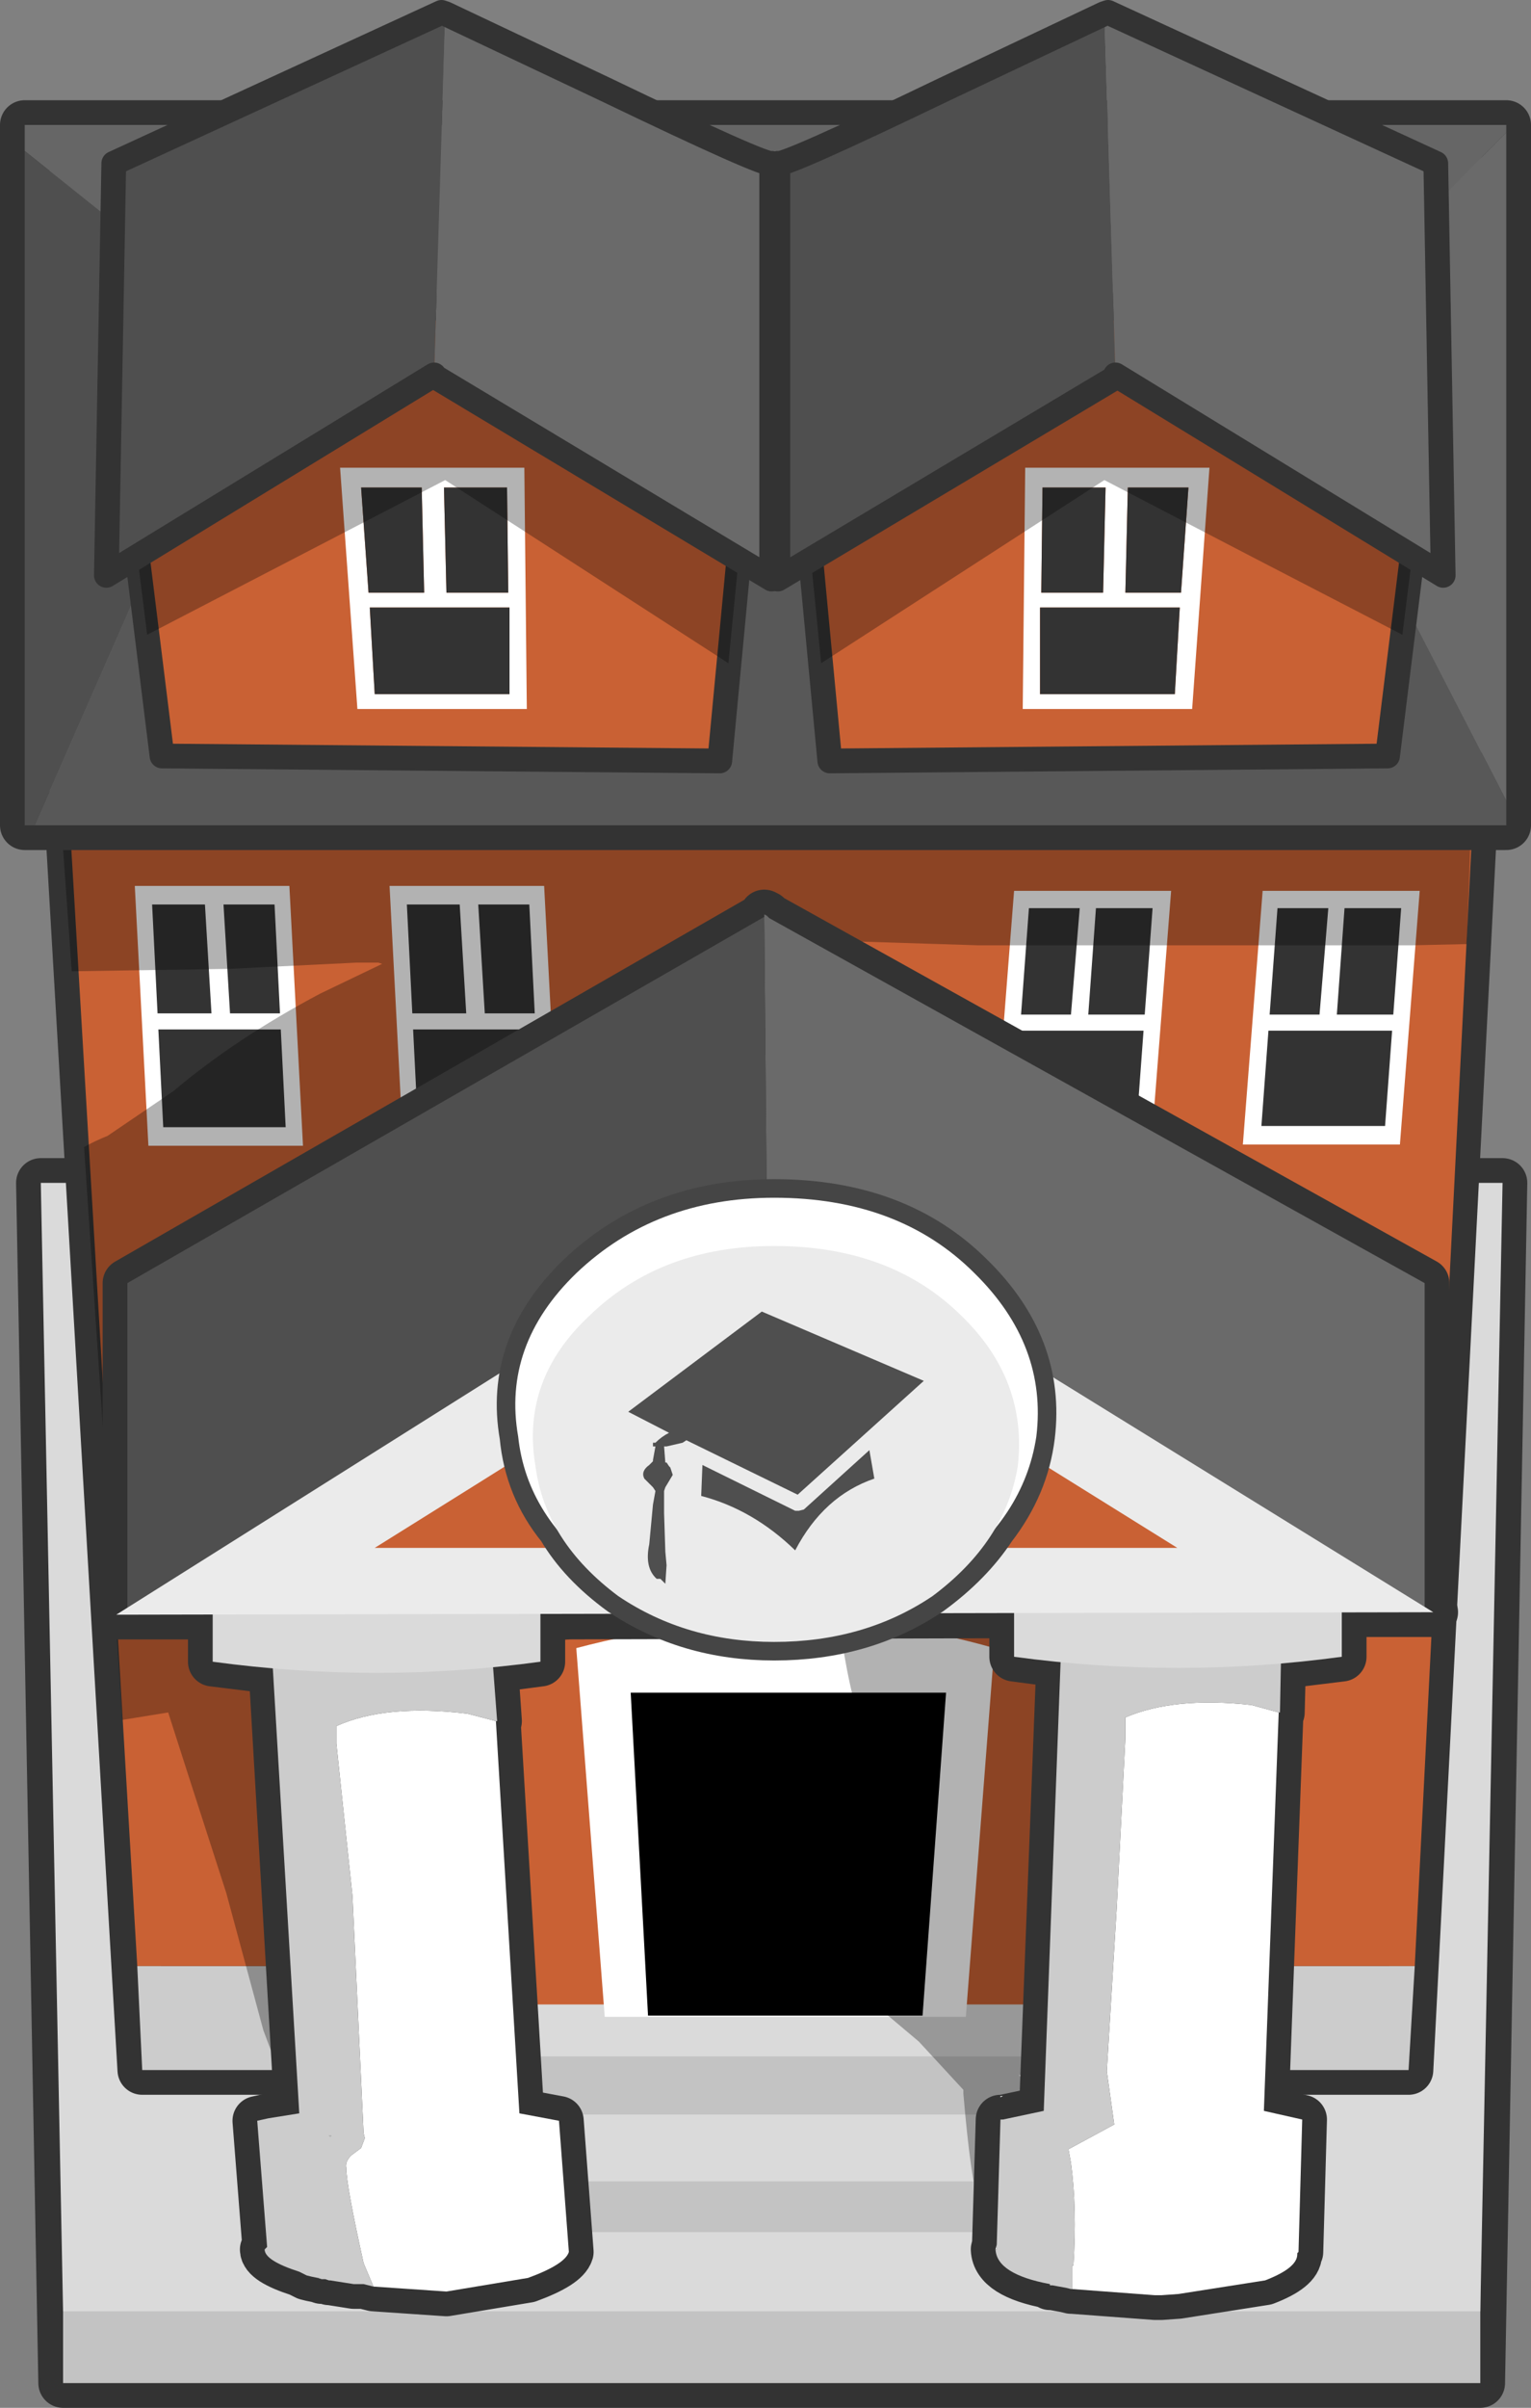 <?xml version="1.0" encoding="UTF-8" standalone="no"?>
<svg xmlns:xlink="http://www.w3.org/1999/xlink" height="97.3px" width="61.9px" xmlns="http://www.w3.org/2000/svg">
  <rect width="100%" height="100%" fill="#808080" stroke="none"/>
  <g transform="matrix(1.0, 0.0, 0.0, 1.0, -0.9, 34.4)">
    <path d="M60.75 61.9 L3.45 61.9 2.55 13.4 61.65 13.4 60.75 61.9" fill="#c3c3c3" fill-rule="evenodd" stroke="none"/>
    <path d="M60.75 61.9 L3.45 61.9 2.55 13.4 61.65 13.4 60.75 61.9 Z" fill="none" stroke="#333333" stroke-linecap="round" stroke-linejoin="round" stroke-width="2.0"/>
    <path d="M3.45 52.8 L60.75 52.8 60.75 61.9 3.45 61.9 3.45 52.8" fill="#c3c3c3" fill-rule="evenodd" stroke="none"/>
    <path d="M61.65 13.4 L60.75 59.0 3.45 59.0 2.55 13.4 61.65 13.4" fill="#dadada" fill-rule="evenodd" stroke="none"/>
    <path d="M60.55 -3.35 L57.85 49.25 6.65 49.25 3.6 -3.2 60.55 -3.35" fill="#000000" fill-rule="evenodd" stroke="none"/>
    <path d="M60.55 -3.35 L57.85 49.25 6.65 49.25 3.6 -3.2 60.55 -3.35 Z" fill="none" stroke="#333333" stroke-linecap="round" stroke-linejoin="round" stroke-width="2.0"/>
    <path d="M6.45 45.05 L3.6 -3.2 60.55 -3.35 58.1 45.05 6.45 45.05" fill="#c96134" fill-rule="evenodd" stroke="none"/>
    <path d="M58.1 45.05 L57.85 49.25 6.65 49.25 6.45 45.05 58.1 45.05" fill="#cccccc" fill-rule="evenodd" stroke="none"/>
    <path d="M17.2 55.8 L17.2 46.35 49.4 46.35 49.4 55.8 17.2 55.8" fill="#c3c3c3" fill-rule="evenodd" stroke="none"/>
    <path d="M49.35 48.7 L17.35 48.7 17.35 45.15 49.35 45.15 49.35 48.7 M17.35 51.05 L49.35 51.05 49.35 53.75 17.35 53.75 17.35 51.05" fill="#dadada" fill-rule="evenodd" stroke="none"/>
    <path d="M6.9 11.9 L6.35 1.4 12.6 1.4 13.15 11.9 6.9 11.9" fill="#ffffff" fill-rule="evenodd" stroke="none"/>
    <path d="M7.5 11.15 L7.05 2.15 12.0 2.15 12.45 11.15 7.5 11.15" fill="#333333" fill-rule="evenodd" stroke="none"/>
    <path d="M9.45 6.55 L9.15 1.55 9.9 1.55 10.2 6.55 12.8 6.55 12.8 7.2 6.75 7.2 6.75 6.55 9.45 6.55" fill="#ffffff" fill-rule="evenodd" stroke="none"/>
    <path d="M58.3 1.6 L57.5 11.85 51.15 11.85 51.95 1.6 58.3 1.6" fill="#ffffff" fill-rule="evenodd" stroke="none"/>
    <path d="M57.55 2.3 L56.9 11.1 51.9 11.1 52.55 2.3 57.55 2.3" fill="#333333" fill-rule="evenodd" stroke="none"/>
    <path d="M55.3 1.75 L54.95 6.6 57.65 6.6 57.65 7.25 51.6 7.25 51.6 6.6 54.25 6.6 54.65 1.75 55.3 1.75" fill="#ffffff" fill-rule="evenodd" stroke="none"/>
    <path d="M16.65 1.4 L22.9 1.4 23.45 11.9 17.2 11.9 16.65 1.4" fill="#ffffff" fill-rule="evenodd" stroke="none"/>
    <path d="M17.35 2.15 L22.3 2.15 22.75 11.15 17.8 11.15 17.35 2.15" fill="#333333" fill-rule="evenodd" stroke="none"/>
    <path d="M20.2 1.55 L20.5 6.55 23.1 6.55 23.1 7.2 17.05 7.2 17.05 6.55 19.75 6.55 19.45 1.55 20.2 1.55" fill="#ffffff" fill-rule="evenodd" stroke="none"/>
    <path d="M41.9 1.6 L48.25 1.6 47.45 11.85 41.1 11.85 41.9 1.6" fill="#ffffff" fill-rule="evenodd" stroke="none"/>
    <path d="M42.5 2.3 L47.5 2.3 46.85 11.1 41.85 11.1 42.5 2.3" fill="#333333" fill-rule="evenodd" stroke="none"/>
    <path d="M44.6 1.75 L45.25 1.75 44.9 6.6 47.6 6.6 47.6 7.25 41.55 7.25 41.55 6.6 44.2 6.6 44.6 1.75" fill="#ffffff" fill-rule="evenodd" stroke="none"/>
    <path d="M48.3 46.6 L18.05 46.6 18.05 28.2 48.3 28.2 48.3 46.6" fill="#c96134" fill-rule="evenodd" stroke="none"/>
    <path d="M24.2 32.2 Q28.55 31.05 32.85 31.05 37.1 31.05 41.1 32.2 L39.95 47.1 25.35 47.1 24.2 32.2" fill="#ffffff" fill-rule="evenodd" stroke="none"/>
    <path d="M39.15 34.0 L38.2 47.05 27.1 47.05 26.4 34.0 39.15 34.0" fill="#000000" fill-rule="evenodd" stroke="none"/>
    <path d="M60.35 -0.3 L60.2 3.75 58.0 3.8 40.45 3.8 32.55 3.55 31.3 3.35 31.25 3.75 Q31.25 5.35 37.15 7.45 L42.0 9.7 46.15 11.65 46.9 11.55 53.4 15.35 57.75 17.75 Q57.65 19.45 57.8 20.35 L57.6 25.85 52.85 27.2 Q50.2 27.95 50.15 29.25 L50.35 29.95 50.75 30.45 Q49.85 30.9 49.9 32.4 L50.15 35.95 Q49.85 37.9 50.0 41.8 L49.85 47.6 49.65 49.45 42.1 49.45 43.15 50.7 Q43.1 51.5 42.2 51.5 L41.35 51.2 41.5 53.55 41.5 54.35 41.3 54.8 41.4 54.95 41.65 55.4 41.6 55.7 41.2 55.8 Q40.6 55.8 40.5 54.95 L40.5 54.75 Q40.15 53.75 39.85 50.2 L39.85 50.05 38.05 48.1 36.15 46.5 Q34.75 45.25 34.75 44.65 34.75 43.95 35.1 43.8 L34.9 43.5 36.6 43.55 37.0 43.8 37.05 43.3 Q37.05 40.55 36.3 36.5 35.65 35.65 35.15 33.1 L34.6 30.1 Q32.95 29.9 29.9 30.6 27.5 31.0 26.0 31.55 L22.15 32.1 Q20.3 32.3 20.15 33.4 19.75 33.75 19.8 34.25 19.8 35.45 20.8 35.7 20.5 36.1 20.5 36.55 L20.8 37.3 Q21.05 37.7 21.6 37.95 21.05 38.4 21.0 38.75 20.7 40.25 20.75 42.6 L21.4 47.05 21.65 47.95 Q20.9 48.05 20.9 49.05 L20.95 49.45 14.15 49.45 14.35 50.25 Q14.35 51.0 13.5 51.0 12.9 51.0 12.25 49.45 L12.1 49.45 12.0 48.85 11.55 47.65 10.05 42.1 8.55 37.45 7.7 34.8 5.85 35.1 4.3 11.95 Q4.75 11.7 5.25 11.5 L7.9 9.7 Q10.45 7.55 13.85 5.75 L16.35 4.55 16.2 4.5 15.3 4.5 10.2 4.75 3.8 4.85 3.4 -0.8 60.35 -0.3" fill="#000000" fill-opacity="0.302" fill-rule="evenodd" stroke="none"/>
    <path d="M55.15 32.55 L52.7 32.85 52.65 34.8 52.6 34.8 52.0 50.9 53.55 51.25 53.4 56.6 53.35 56.65 53.35 56.7 Q53.35 57.25 52.05 57.75 L48.55 58.3 47.85 58.35 47.6 58.35 44.25 58.1 44.2 58.1 44.0 58.05 43.45 57.95 43.35 57.95 43.35 57.9 Q41.2 57.5 41.15 56.5 L41.2 56.3 41.35 51.25 41.45 51.25 43.1 50.9 43.8 32.8 41.9 32.55 41.9 30.8 22.75 30.85 22.75 32.75 20.85 33.0 21.0 35.15 20.95 35.15 21.9 51.0 23.5 51.3 23.9 56.6 Q23.75 57.1 22.25 57.65 L18.95 58.2 16.0 58.0 15.6 57.9 15.2 57.9 14.25 57.75 14.2 57.75 14.05 57.7 13.9 57.7 13.75 57.65 13.5 57.6 13.3 57.55 13.2 57.5 13.1 57.45 13.0 57.4 Q11.6 56.95 11.6 56.5 L11.7 56.4 11.3 51.3 11.75 51.2 13.0 51.0 11.95 33.05 9.5 32.75 9.5 30.85 5.6 30.85 6.05 30.6 6.05 17.45 31.8 2.65 31.8 2.55 31.9 2.6 32.0 2.7 58.5 17.45 58.5 30.55 58.85 30.75 55.15 30.75 55.15 32.55 M14.3 51.9 L14.2 51.9 14.25 51.95 14.3 51.9 M41.45 50.3 L41.35 50.35 41.35 50.3 41.45 50.3" fill="#333333" fill-rule="evenodd" stroke="none"/>
    <path d="M55.15 32.55 L55.15 30.75 58.85 30.75 58.5 30.55 58.5 17.45 32.0 2.7 31.9 2.6 31.8 2.55 31.8 2.65 6.05 17.45 6.05 30.6 5.6 30.85 9.5 30.85 9.5 32.75 11.95 33.05 13.0 51.0 11.75 51.2 11.3 51.3 11.7 56.4 11.6 56.5 Q11.6 56.95 13.0 57.4 L13.1 57.45 13.2 57.5 13.3 57.55 13.5 57.6 13.75 57.65 13.9 57.7 14.05 57.7 14.2 57.75 14.25 57.75 15.2 57.9 15.6 57.9 16.0 58.0 18.95 58.2 22.25 57.65 Q23.75 57.1 23.9 56.6 L23.5 51.3 21.9 51.0 20.95 35.15 21.0 35.15 20.85 33.0 22.75 32.75 22.75 30.85 41.9 30.8 41.9 32.55 43.8 32.8 43.1 50.9 41.45 51.25 41.35 51.25 41.2 56.3 41.15 56.5 Q41.2 57.5 43.35 57.9 L43.35 57.95 43.45 57.95 44.0 58.05 44.2 58.1 44.25 58.1 47.6 58.35 47.85 58.35 48.55 58.3 52.05 57.75 Q53.35 57.25 53.35 56.7 L53.35 56.65 53.4 56.6 53.55 51.25 52.0 50.9 52.6 34.8 52.65 34.8 52.7 32.85 55.15 32.55 Z" fill="none" stroke="#333333" stroke-linecap="round" stroke-linejoin="round" stroke-width="2.0"/>
    <path d="M52.6 34.8 L52.0 50.9 53.55 51.25 53.4 56.6 53.35 56.65 53.35 56.7 Q53.35 57.25 52.05 57.75 L48.55 58.3 47.85 58.35 47.6 58.35 44.25 58.1 44.25 57.9 44.25 57.8 44.25 57.5 44.25 57.15 44.3 57.15 Q44.45 54.85 44.2 53.0 L44.1 52.45 45.95 51.45 45.65 49.3 46.05 42.7 46.4 35.85 46.4 35.15 46.4 35.0 Q48.4 34.15 51.5 34.5 L52.6 34.8 M41.15 56.5 L41.2 56.3 41.2 56.5 41.15 56.5 M16.0 58.0 L15.6 57.05 Q14.9 53.9 14.9 53.2 14.85 52.95 15.1 52.7 L15.5 52.4 15.65 52.0 15.6 51.8 15.15 42.2 14.7 37.95 14.5 36.05 14.5 35.35 Q16.5 34.45 19.8 34.85 L20.95 35.15 21.9 51.0 23.5 51.3 23.9 56.6 Q23.75 57.1 22.25 57.65 L18.95 58.2 16.0 58.0 M13.75 57.65 L13.8 57.65 13.9 57.7 13.75 57.65 M41.45 50.3 L41.35 50.35 41.35 50.3 41.45 50.3" fill="#ffffff" fill-rule="evenodd" stroke="none"/>
    <path d="M41.2 56.3 L41.35 51.25 41.45 51.25 43.1 50.9 43.8 32.25 52.7 32.25 52.65 34.8 52.6 34.8 51.5 34.5 Q48.4 34.15 46.4 35.0 L46.4 35.15 46.4 35.85 46.05 42.7 45.65 49.3 45.95 51.45 44.1 52.45 44.2 53.0 Q44.45 54.85 44.3 57.15 L44.25 57.15 44.25 57.5 44.25 57.8 44.25 57.9 44.25 58.1 44.2 58.1 44.0 58.05 43.45 57.95 43.35 57.95 43.35 57.9 Q41.2 57.5 41.15 56.5 L41.2 56.5 41.2 56.3 M20.95 35.15 L19.8 34.85 Q16.5 34.45 14.5 35.35 L14.5 36.05 14.7 37.95 15.15 42.2 15.6 51.8 15.65 52.0 15.5 52.4 15.1 52.7 Q14.85 52.95 14.9 53.2 14.9 53.9 15.6 57.05 L16.0 58.0 15.6 57.9 15.2 57.9 14.25 57.75 14.2 57.75 14.05 57.7 13.9 57.7 13.8 57.65 13.75 57.65 13.5 57.6 13.3 57.55 13.2 57.5 13.1 57.45 13.0 57.4 Q11.6 56.95 11.6 56.5 L11.7 56.4 11.3 51.3 11.75 51.2 13.0 51.0 11.9 32.5 20.8 32.5 21.0 35.15 20.95 35.15 M14.25 51.95 L14.3 51.9 14.2 51.9 14.25 51.95" fill="#cccccc" fill-rule="evenodd" stroke="none"/>
    <path d="M41.9 32.55 L41.9 30.25 55.15 30.25 55.15 32.55 Q48.55 33.45 41.9 32.55 M9.5 32.75 L9.5 30.45 22.75 30.45 22.75 32.75 Q16.15 33.65 9.5 32.75" fill="#dadada" fill-rule="evenodd" stroke="none"/>
    <path d="M31.8 2.65 L31.8 2.55 31.9 2.6 32.0 2.7 58.5 17.45 58.5 30.7 58.4 30.6 32.0 14.25 31.9 14.15 31.8 2.65" fill="#6a6a6a" fill-rule="evenodd" stroke="none"/>
    <path d="M31.8 2.65 L31.9 14.15 32.0 14.25 6.05 30.7 6.05 17.45 31.8 2.65" fill="#4f4f4f" fill-rule="evenodd" stroke="none"/>
    <path d="M5.6 30.85 L32.05 14.2 58.85 30.75 5.6 30.85" fill="#ebebeb" fill-rule="evenodd" stroke="none"/>
    <path d="M16.05 28.15 Q24.15 23.1 32.2 18.0 L48.5 28.15 16.05 28.15" fill="#c96134" fill-rule="evenodd" stroke="none"/>
    <path d="M41.2 27.45 Q40.25 28.9 38.6 30.1 35.85 31.95 32.2 31.95 28.65 31.95 25.9 30.1 24.25 28.9 23.4 27.45 22.05 25.8 21.85 23.65 21.2 19.95 24.2 17.05 27.4 14.0 32.2 14.0 37.25 14.0 40.3 17.05 43.25 19.95 42.8 23.65 42.55 25.7 41.2 27.45 Z" fill="none" stroke="#454545" stroke-linecap="round" stroke-linejoin="round" stroke-width="1.5"/>
    <path d="M25.4 29.25 Q22.2 26.95 21.85 23.65 21.2 19.95 24.2 17.05 27.4 14.0 32.2 14.0 37.25 14.0 40.3 17.05 43.25 19.95 42.8 23.65 42.3 26.95 39.1 29.25 36.15 31.35 32.2 31.35 28.35 31.35 25.4 29.25" fill="#ffffff" fill-rule="evenodd" stroke="none"/>
    <path d="M25.9 30.1 Q22.95 27.9 22.55 24.85 21.95 21.35 24.75 18.75 27.65 15.95 32.2 15.95 36.9 15.95 39.75 18.75 42.45 21.35 42.05 24.85 41.55 27.9 38.6 30.1 35.85 31.95 32.2 31.95 28.65 31.95 25.9 30.1" fill="#ebebeb" fill-rule="evenodd" stroke="none"/>
    <path d="M27.4 23.9 L25.65 23.0 25.55 22.85 25.45 22.65 25.6 22.45 31.45 18.0 31.65 17.95 31.8 18.0 38.9 21.05 39.1 21.2 39.1 21.4 39.05 21.55 36.05 24.2 33.4 26.6 33.2 26.65 33.05 26.65 29.3 24.8 27.85 24.05 28.5 23.9 28.65 23.8 33.15 26.0 38.25 21.4 31.7 18.6 26.3 22.65 27.95 23.5 Q27.65 23.65 27.4 23.9" fill="#ebebeb" fill-rule="evenodd" stroke="none"/>
    <path d="M27.4 23.9 Q27.65 23.65 27.95 23.5 L26.3 22.65 31.7 18.6 38.25 21.4 33.15 26.0 28.65 23.8 28.5 23.9 27.85 24.05 27.75 24.05 27.8 24.7 27.85 24.7 27.95 24.85 28.0 24.9 28.1 25.2 27.8 25.7 27.75 25.85 27.75 26.75 27.8 28.3 27.85 28.85 27.8 29.6 27.6 29.4 27.45 29.4 Q26.95 28.95 27.15 28.0 L27.3 26.4 27.4 25.85 27.3 25.7 26.95 25.35 Q26.8 25.05 27.15 24.8 L27.3 24.65 27.3 24.6 27.4 24.05 27.3 24.05 27.3 23.9 27.4 23.9 M29.3 24.8 L33.05 26.65 33.2 26.65 33.4 26.6 36.05 24.2 36.25 25.35 Q34.2 26.05 33.05 28.25 31.35 26.6 29.25 26.05 L29.3 24.8" fill="#4f4f4f" fill-rule="evenodd" stroke="none"/>
    <path d="M1.9 -1.05 L1.9 -29.35 61.8 -29.35 61.8 -1.05 1.9 -1.05" fill="#666666" fill-rule="evenodd" stroke="none"/>
    <path d="M1.9 -1.05 L61.8 -1.05 61.8 -29.35 1.9 -29.35 1.9 -1.05 Z" fill="none" stroke="#333333" stroke-linecap="round" stroke-linejoin="round" stroke-width="2.0"/>
    <path d="M1.9 -28.3 L1.9 -29.35 61.8 -29.35 61.8 -29.05 53.25 -20.4 52.25 -20.4 10.8 -20.4 11.1 -20.95 1.9 -28.3" fill="#666666" fill-rule="evenodd" stroke="none"/>
    <path d="M2.3 -1.05 L1.9 -1.05 1.9 -28.3 11.1 -20.95 10.8 -20.4 2.3 -1.05" fill="#4f4f4f" fill-rule="evenodd" stroke="none"/>
    <path d="M61.8 -2.05 L61.8 -1.05 2.3 -1.05 10.8 -20.4 52.25 -20.4 52.65 -19.8 61.8 -2.05" fill="#585858" fill-rule="evenodd" stroke="none"/>
    <path d="M61.8 -29.05 L61.8 -2.05 52.65 -19.8 52.25 -20.4 53.25 -20.4 61.8 -29.05" fill="#6a6a6a" fill-rule="evenodd" stroke="none"/>
    <path d="M34.45 -3.65 L33.5 -13.7 45.8 -22.1 58.35 -14.75 57.0 -3.85 34.45 -3.65" fill="#c96134" fill-rule="evenodd" stroke="none"/>
    <path d="M34.45 -3.65 L57.0 -3.85 58.35 -14.75 45.8 -22.1 33.5 -13.7 34.45 -3.65 Z" fill="none" stroke="#333333" stroke-linecap="round" stroke-linejoin="round" stroke-width="1.0"/>
    <path d="M49.8 -15.5 L49.1 -5.75 42.25 -5.75 42.35 -15.5 49.8 -15.5 M46.5 -14.7 L46.4 -10.45 48.65 -10.45 48.95 -14.7 46.5 -14.7 M48.6 -9.85 L42.95 -9.85 42.95 -6.35 48.4 -6.35 48.6 -9.85 M45.6 -14.7 L43.05 -14.7 43.0 -10.45 45.5 -10.45 45.6 -14.7" fill="#ffffff" fill-rule="evenodd" stroke="none"/>
    <path d="M46.5 -14.7 L48.95 -14.7 48.65 -10.45 46.4 -10.45 46.5 -14.7 M45.6 -14.7 L45.5 -10.45 43.0 -10.45 43.05 -14.7 45.6 -14.7 M48.6 -9.85 L48.4 -6.35 42.95 -6.35 42.95 -9.85 48.6 -9.85" fill="#333333" fill-rule="evenodd" stroke="none"/>
    <path d="M34.1 -7.6 L33.5 -13.7 45.8 -22.1 58.35 -14.75 57.6 -8.75 Q51.6 -11.85 45.55 -15.0 L34.1 -7.6" fill="#000000" fill-opacity="0.298" fill-rule="evenodd" stroke="none"/>
    <path d="M46.0 -19.25 L46.0 -19.15 32.35 -11.0 32.35 -27.8 Q32.55 -27.65 39.1 -30.8 L45.55 -33.85 46.0 -19.25" fill="#4f4f4f" fill-rule="evenodd" stroke="none"/>
    <path d="M46.0 -19.25 L45.55 -33.85 45.7 -33.9 58.95 -27.8 59.25 -11.15 46.0 -19.25" fill="#6a6a6a" fill-rule="evenodd" stroke="none"/>
    <path d="M45.55 -33.85 L39.1 -30.8 Q32.55 -27.65 32.35 -27.8 L32.35 -11.0 46.0 -19.15 46.0 -19.25 M45.55 -33.85 L45.7 -33.9 58.95 -27.8 59.25 -11.15 46.0 -19.25" fill="none" stroke="#333333" stroke-linecap="round" stroke-linejoin="round" stroke-width="1.0"/>
    <path d="M30.0 -3.65 L7.45 -3.85 6.1 -14.75 18.65 -22.1 30.95 -13.7 30.0 -3.65" fill="#c96134" fill-rule="evenodd" stroke="none"/>
    <path d="M30.0 -3.65 L7.45 -3.85 6.1 -14.75 18.65 -22.1 30.95 -13.7 30.0 -3.65 Z" fill="none" stroke="#333333" stroke-linecap="round" stroke-linejoin="round" stroke-width="1.0"/>
    <path d="M15.35 -5.75 L14.65 -15.5 22.1 -15.5 22.2 -5.75 15.35 -5.75 M18.95 -10.45 L21.45 -10.45 21.4 -14.7 18.85 -14.7 18.95 -10.45 M16.05 -6.35 L21.5 -6.35 21.5 -9.85 15.85 -9.85 16.05 -6.35 M15.8 -10.45 L18.05 -10.45 17.95 -14.7 15.5 -14.7 15.8 -10.45" fill="#ffffff" fill-rule="evenodd" stroke="none"/>
    <path d="M16.05 -6.35 L15.85 -9.85 21.5 -9.85 21.5 -6.35 16.05 -6.35 M18.95 -10.45 L18.85 -14.7 21.4 -14.7 21.45 -10.45 18.95 -10.45 M15.8 -10.45 L15.5 -14.7 17.95 -14.7 18.05 -10.45 15.8 -10.45" fill="#333333" fill-rule="evenodd" stroke="none"/>
    <path d="M18.65 -22.1 L30.95 -13.7 30.35 -7.6 18.9 -15.0 6.85 -8.75 6.1 -14.75 18.65 -22.1" fill="#000000" fill-opacity="0.298" fill-rule="evenodd" stroke="none"/>
    <path d="M18.9 -33.85 L25.35 -30.8 Q31.9 -27.65 32.1 -27.8 L32.1 -11.0 18.45 -19.2 18.45 -19.25 18.9 -33.85" fill="#6a6a6a" fill-rule="evenodd" stroke="none"/>
    <path d="M18.45 -19.25 L5.2 -11.15 5.5 -27.8 18.75 -33.9 18.9 -33.85 18.45 -19.25" fill="#4f4f4f" fill-rule="evenodd" stroke="none"/>
    <path d="M18.9 -33.85 L25.35 -30.8 Q31.9 -27.65 32.1 -27.8 L32.1 -11.0 18.45 -19.2 18.45 -19.25 5.2 -11.15 5.5 -27.8 18.75 -33.9 18.9 -33.85 Z" fill="none" stroke="#333333" stroke-linecap="round" stroke-linejoin="round" stroke-width="1.0"/>
  </g>
</svg>
